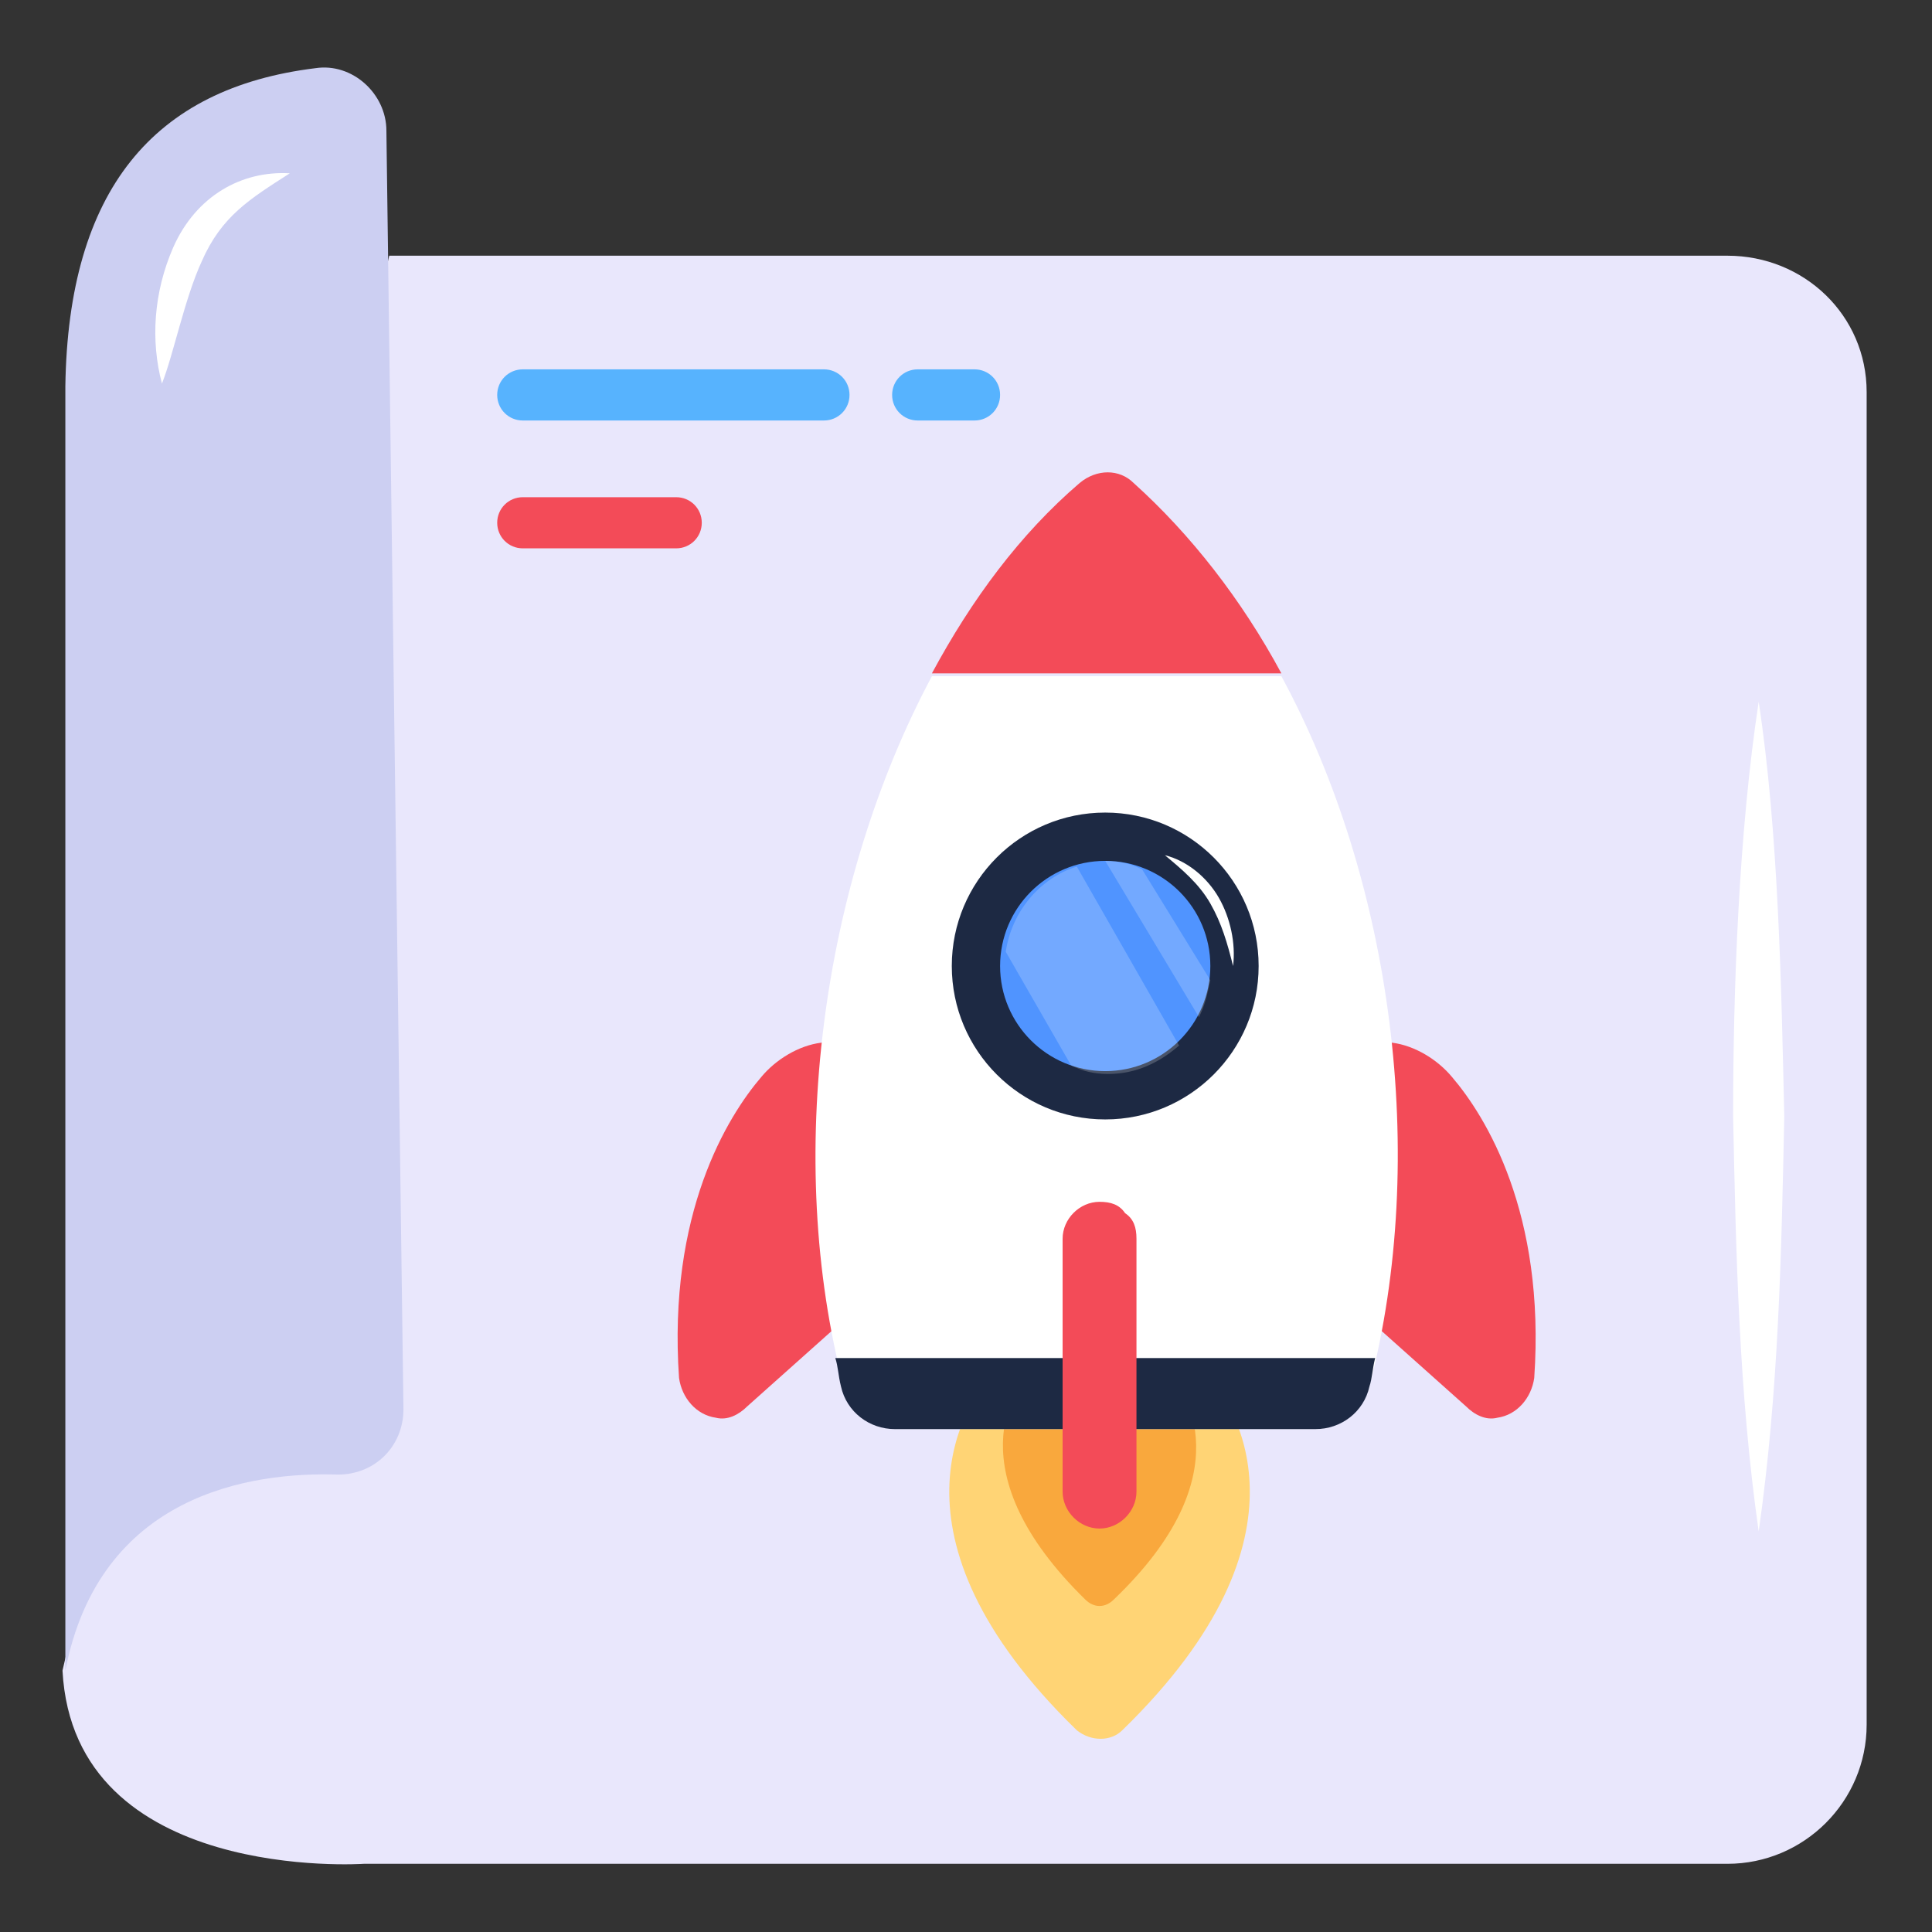 <svg id="Layer_1" enable-background="new 0 0 68 68" height="512" viewBox="0 0 68 68" width="512" xmlns="http://www.w3.org/2000/svg"><rect x="0" y="0" width="68" height="68" fill="#333333" stroke="none"/><g id="_x31_02"><g><g><path d="m65.7 13.8v46.9c0 2.7-2.2 4.9-4.9 4.9h-48s-10.2.7-10.6-6.8l11.5-49.8h47.1c2.7 0 4.9 2.1 4.9 4.8z" fill="#e9e7fc"/></g><g><path d="m2.3 58.8v-45.2c.1-6.9 3.1-10.5 8.8-11.2 1.3-.2 2.5.9 2.5 2.2l.6 45c0 1.3-1 2.3-2.3 2.3-3.1-.1-8.4.7-9.6 6.9z" fill="#cccff2"/></g></g><g><g><g><path d="m39.5 60.9c-.4.4-1.1.4-1.6 0-7.1-6.9-3.9-11.6-2.9-12.6.1-.1.3-.2.5-.2h6.4c.2 0 .4.1.5.2 1 1 4.2 5.7-2.9 12.6z" fill="#ffd475"/></g><g><path d="m39.2 56.3c-.3.3-.7.3-1 0-4.6-4.5-2.5-7.5-1.9-8.1.1-.1.2-.1.3-.1h4.2c.1 0 .2.1.3.1.6.7 2.7 3.7-1.9 8.1z" fill="#f9a83d"/></g></g><g><g><g><path d="m52.7 49.9c-.4.1-.8-.1-1.1-.4l-5.6-5c-3.8-2.2-.7-8.3 3-7.8.8.1 1.6.6 2.1 1.2 1.2 1.4 3.3 4.8 2.9 10.6-.1.7-.6 1.3-1.3 1.4z" fill="#f34b58"/></g><g><path d="m25.2 49.9c.4.1.8-.1 1.1-.4l5.6-5c3.8-2.2.7-8.3-3-7.8-.8.1-1.6.6-2.1 1.2-1.2 1.4-3.3 4.8-2.9 10.6.1.7.6 1.3 1.3 1.4z" fill="#f34b58"/></g></g><g><g><path d="m48.2 48.8c2.1-8.1.8-17.8-3.1-25h-12.3c-3.9 7.3-5.2 17-3.1 25 .2.9 1 1.5 1.9 1.5h14.8c.8-.1 1.6-.7 1.8-1.5z" fill="#fff"/></g><g><path d="m29.4 47.8c.1.3.1.6.2 1 .2.9 1 1.5 1.9 1.5h14.8c.9 0 1.7-.6 1.9-1.5.1-.3.1-.6.2-1z" fill="#1d2943"/></g><g><path d="m45.1 23.7c-1.4-2.6-3.2-4.9-5.2-6.7-.5-.5-1.3-.5-1.9 0-2.1 1.8-3.8 4.1-5.2 6.7z" fill="#f34b58"/></g><g><circle cx="38.9" cy="34" fill="#1d2943" r="5.4"/></g><g><circle cx="38.9" cy="34" fill="#5094ff" r="3.7"/></g></g><g><path d="m41 30.1c.8.2 1.5.8 1.9 1.5s.6 1.6.5 2.4c-.2-.8-.4-1.5-.8-2.2s-1-1.2-1.6-1.7z" fill="#fff"/></g><g opacity=".2"><g><path d="m41.5 36.8c-.7.6-1.5 1-2.5 1-.5 0-.9-.1-1.3-.3l-2.3-4c.2-1.4 1.2-2.6 2.5-3z" fill="#fff"/></g><g><path d="m42.6 34.5c-.1.5-.2.9-.4 1.3l-3.3-5.5c.5 0 .9.1 1.3.3z" fill="#fff"/></g></g><g><path d="m40 43.6v8.9c0 .7-.6 1.3-1.3 1.3s-1.3-.6-1.3-1.3v-8.9c0-.7.6-1.3 1.3-1.3.4 0 .7.1.9.4.3.2.4.5.4.9z" fill="#f34b58"/></g></g></g><g><g><g><g><path d="m35.2 13.9c0 .5-.4.9-.9.9h-2c-.5 0-.9-.4-.9-.9s.4-.9.9-.9h2c.5 0 .9.4.9.9z" fill="#57b3fe"/></g><g><path d="m29.9 13.9c0 .5-.4.9-.9.9h-10.6c-.5 0-.9-.4-.9-.9s.4-.9.9-.9h10.6c.5 0 .9.4.9.9z" fill="#57b3fe"/></g></g></g><g><path d="m24.7 18.4c0 .5-.4.9-.9.9h-5.4c-.5 0-.9-.4-.9-.9s.4-.9.9-.9h5.4c.5 0 .9.4.9.9z" fill="#f34b58"/></g></g><g><path d="m61.9 53.9c-.7-4.9-.8-9.8-.9-14.6 0-4.5.2-10 .9-14.6.7 4.6.8 10.1.9 14.6-.1 4.9-.2 9.7-.9 14.6z" fill="#fff"/></g><g><path d="m5.7 13.5c-.4-1.5-.3-3.2.4-4.8.8-1.8 2.4-2.7 4.1-2.6-1.4.9-2.4 1.5-3.1 3.1-.6 1.3-1 3.3-1.4 4.3z" fill="#fff"/></g></g></svg>